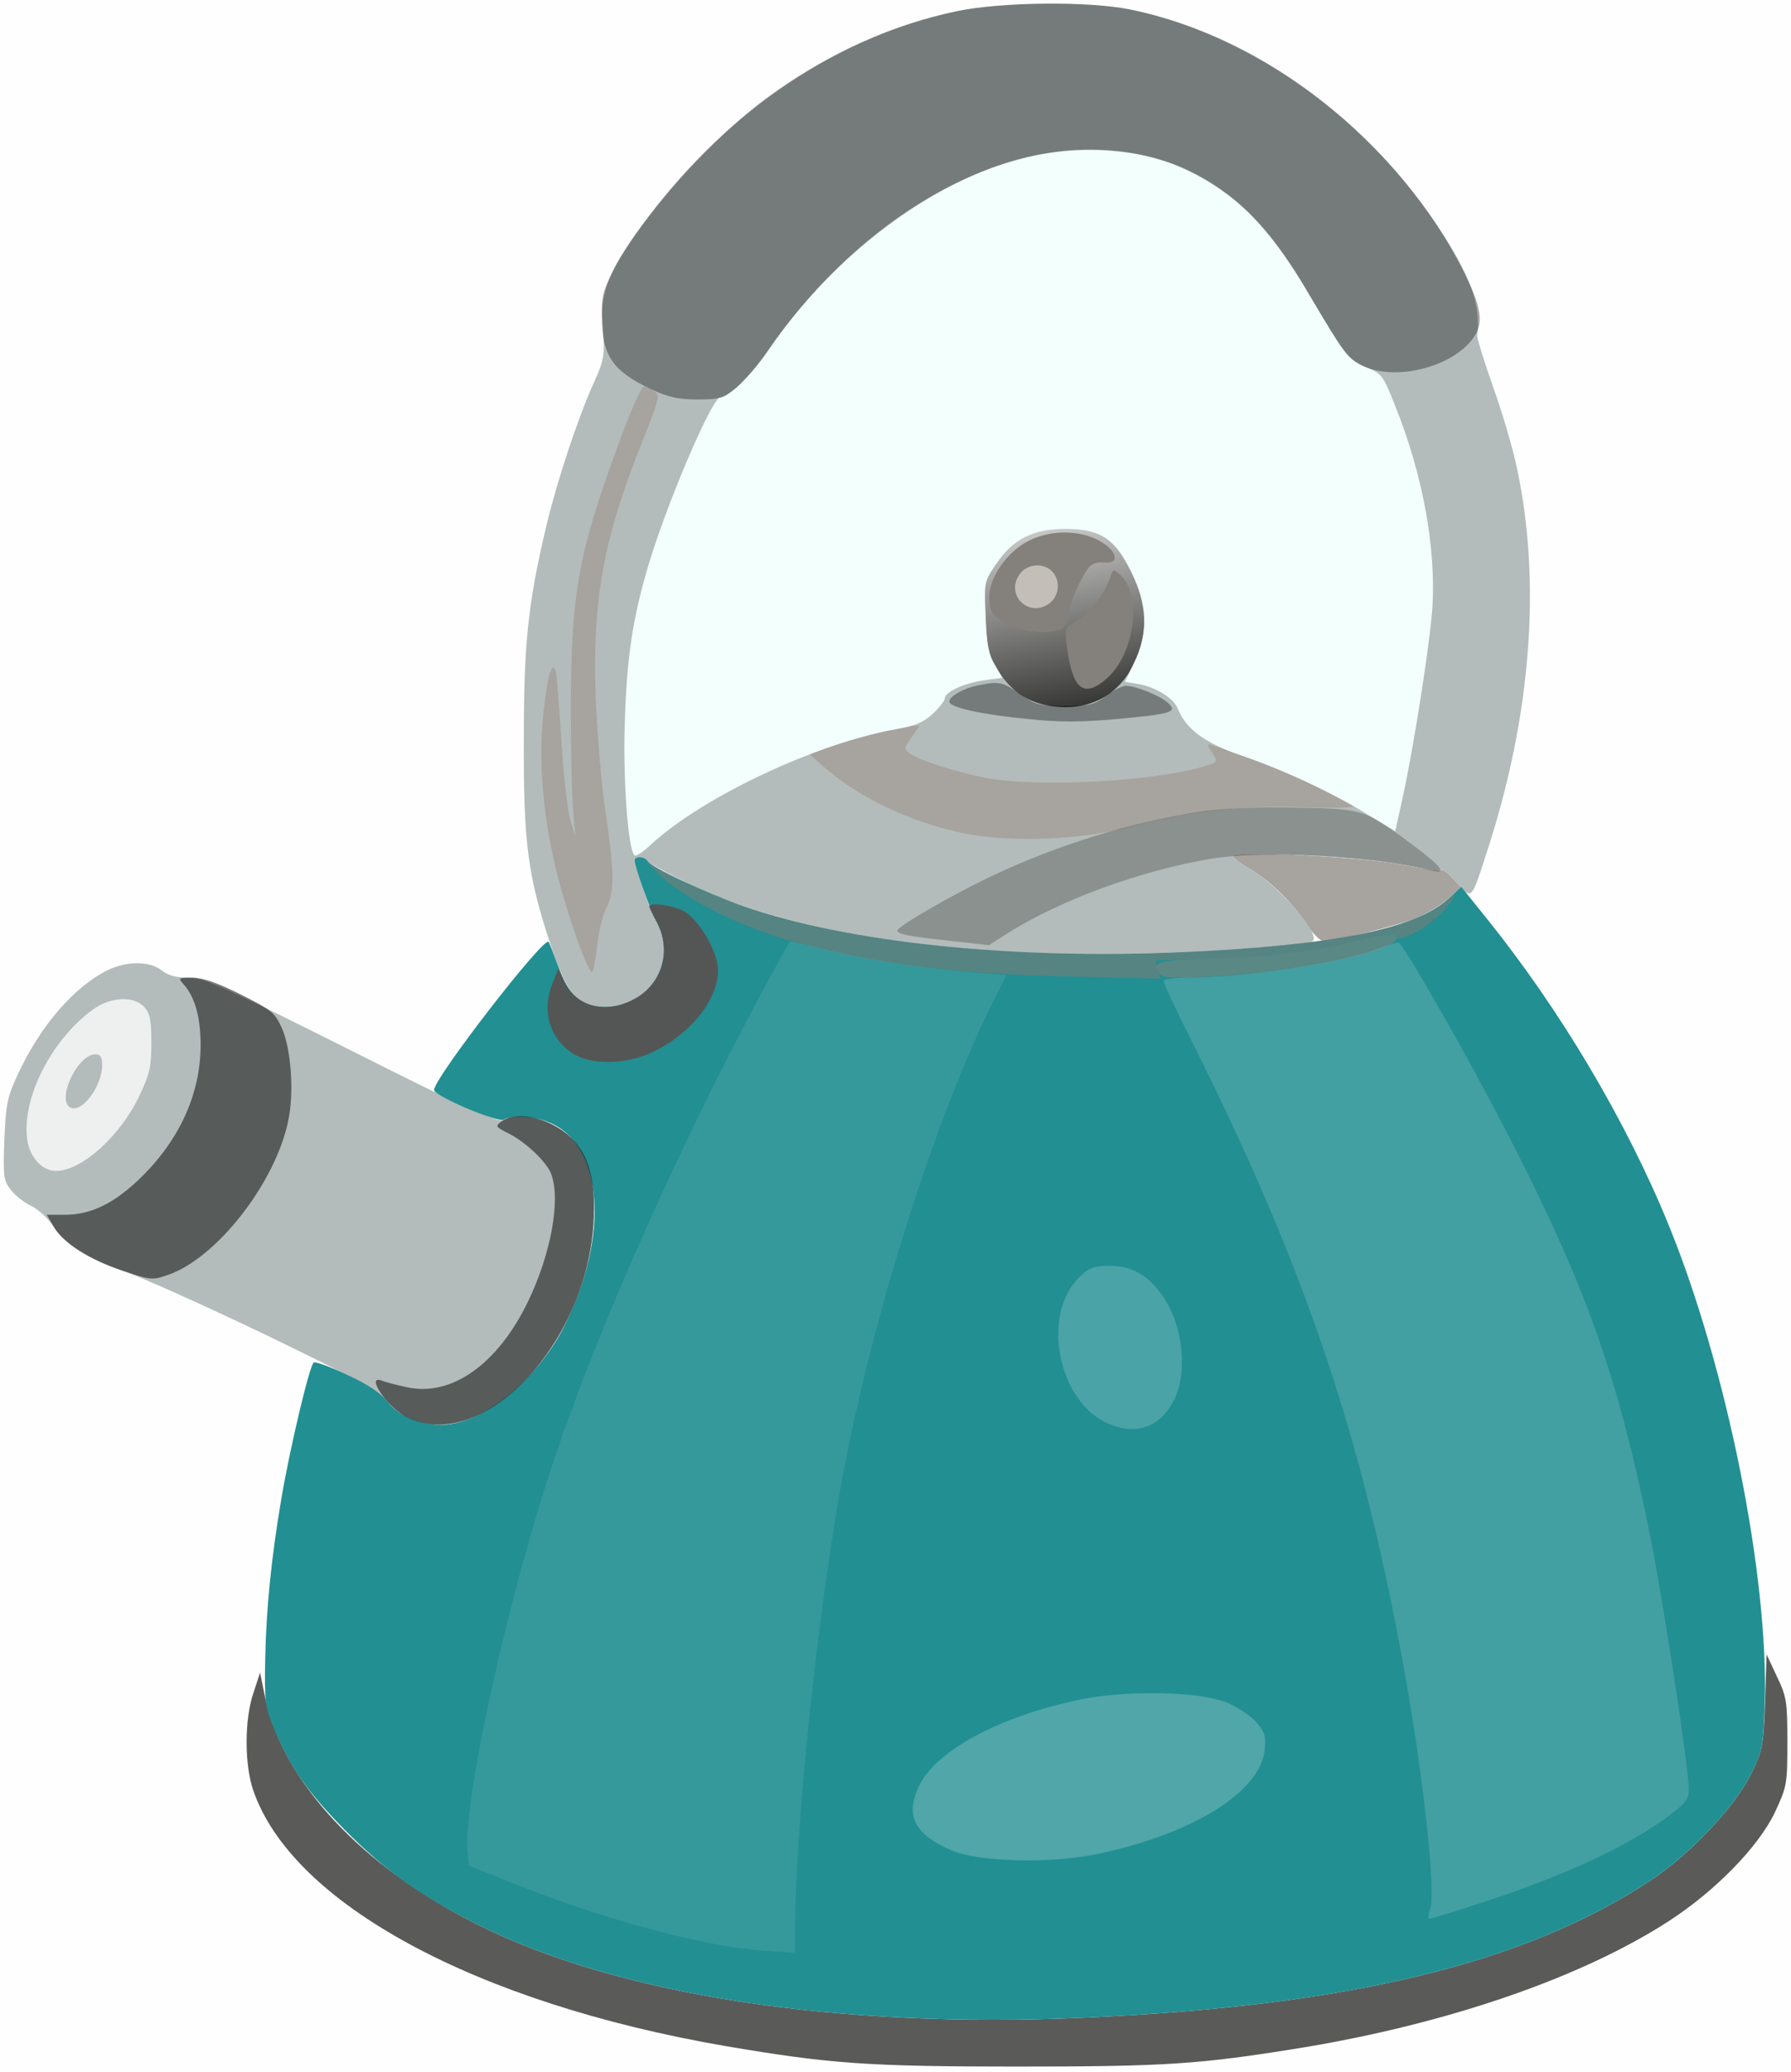 <?xml version="1.0" standalone="no"?>
<!DOCTYPE svg PUBLIC "-//W3C//DTD SVG 20010904//EN"
 "http://www.w3.org/TR/2001/REC-SVG-20010904/DTD/svg10.dtd">
<svg version="1.0" xmlns="http://www.w3.org/2000/svg"
 width="491pt" height="568pt" viewBox="0 0 491 568"
 preserveAspectRatio="xMidYMid meet">
<rect x="0" y="0" width="491" height="568" fill="#808080" stroke="none"/>
<defs>
<linearGradient id="grad_0" x1="0%" y1="100%" x2="100%" y2="100%">
<stop offset="0%" style="stop-color:rgb(254, 254, 254); stop-opacity:1"/>
<stop offset="100%" style="stop-color:rgb(254, 254, 254); stop-opacity:1"/>
</linearGradient>
<linearGradient id="grad_1" x1="0%" y1="83%" x2="100%" y2="83%">
<stop offset="0%" style="stop-color:rgb(90, 91, 88); stop-opacity:1"/>
<stop offset="100%" style="stop-color:rgb(90, 91, 88); stop-opacity:1"/>
</linearGradient>
<linearGradient id="grad_2" x1="0%" y1="100%" x2="100%" y2="100%">
<stop offset="0%" style="stop-color:rgb(167, 163, 158); stop-opacity:1"/>
<stop offset="100%" style="stop-color:rgb(167, 163, 158); stop-opacity:1"/>
</linearGradient>
<linearGradient id="grad_3" x1="0%" y1="32%" x2="100%" y2="32%">
<stop offset="0%" style="stop-color:rgb(179, 188, 186); stop-opacity:1"/>
<stop offset="100%" style="stop-color:rgb(179, 188, 186); stop-opacity:1"/>
</linearGradient>
<linearGradient id="grad_4" x1="0%" y1="76%" x2="100%" y2="76%">
<stop offset="0%" style="stop-color:rgb(167, 163, 158); stop-opacity:1"/>
<stop offset="100%" style="stop-color:rgb(167, 163, 158); stop-opacity:1"/>
</linearGradient>
<linearGradient id="grad_5" x1="0%" y1="68%" x2="100%" y2="68%">
<stop offset="0%" style="stop-color:rgb(179, 188, 186); stop-opacity:1"/>
<stop offset="100%" style="stop-color:rgb(179, 188, 186); stop-opacity:1"/>
</linearGradient>
<linearGradient id="grad_6" x1="0%" y1="30%" x2="100%" y2="30%">
<stop offset="0%" style="stop-color:rgb(34, 143, 146); stop-opacity:1"/>
<stop offset="100%" style="stop-color:rgb(34, 143, 146); stop-opacity:1"/>
</linearGradient>
<linearGradient id="grad_7" x1="0%" y1="70%" x2="100%" y2="70%">
<stop offset="0%" style="stop-color:rgb(74, 163, 166); stop-opacity:1"/>
<stop offset="100%" style="stop-color:rgb(74, 163, 166); stop-opacity:1"/>
</linearGradient>
<linearGradient id="grad_8" x1="62%" y1="0%" x2="45%" y2="101%">
<stop offset="0%" style="stop-color:rgb(51, 52, 49); stop-opacity:1"/>
<stop offset="100%" style="stop-color:rgb(200, 200, 199); stop-opacity:1"/>
</linearGradient>
<linearGradient id="grad_9" x1="0%" y1="66%" x2="100%" y2="66%">
<stop offset="0%" style="stop-color:rgb(132, 129, 125); stop-opacity:1"/>
<stop offset="100%" style="stop-color:rgb(132, 129, 125); stop-opacity:1"/>
</linearGradient>
<linearGradient id="grad_10" x1="0%" y1="41%" x2="100%" y2="41%">
<stop offset="0%" style="stop-color:rgb(167, 163, 158); stop-opacity:1"/>
<stop offset="100%" style="stop-color:rgb(167, 163, 158); stop-opacity:1"/>
</linearGradient>
<linearGradient id="grad_11" x1="0%" y1="23%" x2="100%" y2="23%">
<stop offset="0%" style="stop-color:rgb(242, 255, 252); stop-opacity:1.075"/>
<stop offset="100%" style="stop-color:rgb(242, 255, 252); stop-opacity:1.075"/>
</linearGradient>
<linearGradient id="grad_12" x1="0%" y1="26%" x2="100%" y2="26%">
<stop offset="0%" style="stop-color:rgb(0, 0, 0); stop-opacity:0.345"/>
<stop offset="100%" style="stop-color:rgb(0, 0, 0); stop-opacity:0.345"/>
</linearGradient>
<linearGradient id="grad_13" x1="0%" y1="100%" x2="100%" y2="100%">
<stop offset="0%" style="stop-color:rgb(255, 95, 81); stop-opacity:0.233"/>
<stop offset="100%" style="stop-color:rgb(255, 95, 81); stop-opacity:0.233"/>
</linearGradient>
<linearGradient id="grad_14" x1="0%" y1="10%" x2="100%" y2="10%">
<stop offset="0%" style="stop-color:rgb(0, 0, 0); stop-opacity:0.233"/>
<stop offset="100%" style="stop-color:rgb(0, 0, 0); stop-opacity:0.233"/>
</linearGradient>
<linearGradient id="grad_15" x1="4%" y1="54%" x2="58%" y2="-12%">
<stop offset="0%" style="stop-color:rgb(85, 85, 85); stop-opacity:0.976"/>
<stop offset="100%" style="stop-color:rgb(85, 85, 85); stop-opacity:0.976"/>
</linearGradient>
<linearGradient id="grad_16" x1="0%" y1="33%" x2="100%" y2="33%">
<stop offset="0%" style="stop-color:rgb(255, 115, 98); stop-opacity:0.253"/>
<stop offset="100%" style="stop-color:rgb(255, 115, 98); stop-opacity:0.253"/>
</linearGradient>
<linearGradient id="grad_17" x1="100%" y1="62%" x2="11%" y2="128%">
<stop offset="0%" style="stop-color:rgb(255, 255, 255); stop-opacity:0.208"/>
<stop offset="100%" style="stop-color:rgb(255, 255, 255); stop-opacity:0.21"/>
</linearGradient>
<linearGradient id="grad_18" x1="0%" y1="60%" x2="100%" y2="60%">
<stop offset="0%" style="stop-color:rgb(0, 0, 0); stop-opacity:0.345"/>
<stop offset="100%" style="stop-color:rgb(0, 0, 0); stop-opacity:0.345"/>
</linearGradient>
<linearGradient id="grad_19" x1="100%" y1="96%" x2="16%" y2="2%">
<stop offset="0%" style="stop-color:rgb(255, 255, 255); stop-opacity:0.087"/>
<stop offset="100%" style="stop-color:rgb(255, 255, 255); stop-opacity:0.088"/>
</linearGradient>
<linearGradient id="grad_20" x1="95%" y1="10%" x2="8%" y2="99%">
<stop offset="0%" style="stop-color:rgb(255, 255, 255); stop-opacity:0.148"/>
<stop offset="100%" style="stop-color:rgb(255, 255, 255); stop-opacity:0.148"/>
</linearGradient>
<linearGradient id="grad_21" x1="0%" y1="20%" x2="100%" y2="20%">
<stop offset="0%" style="stop-color:rgb(0, 0, 0); stop-opacity:0.514"/>
<stop offset="100%" style="stop-color:rgb(0, 0, 0); stop-opacity:0.514"/>
</linearGradient>
<linearGradient id="grad_22" x1="0%" y1="14%" x2="100%" y2="14%">
<stop offset="0%" style="stop-color:rgb(0, 0, 0); stop-opacity:0.514"/>
<stop offset="100%" style="stop-color:rgb(0, 0, 0); stop-opacity:0.514"/>
</linearGradient>
<linearGradient id="grad_23" x1="0%" y1="30%" x2="93%" y2="20%">
<stop offset="0%" style="stop-color:rgb(255, 255, 255); stop-opacity:0.773"/>
<stop offset="100%" style="stop-color:rgb(255, 255, 255); stop-opacity:0.775"/>
</linearGradient>
<linearGradient id="grad_24" x1="0%" y1="63%" x2="100%" y2="63%">
<stop offset="0%" style="stop-color:rgb(255, 249, 241); stop-opacity:0.509"/>
<stop offset="100%" style="stop-color:rgb(255, 249, 241); stop-opacity:0.509"/>
</linearGradient>
</defs>
<g transform="translate(0,568) scale(0.1,-0.1)"
fill="url(#grad_0)" stroke="none">
<g>
<path d="M0 2840 l0 -2840 2455 0 2455 0 0 2840 0 2840 -2455 0 -2455 0 0
-2840z"/>
</g>
</g>
<g transform="translate(0,568) scale(0.1,-0.1)"
fill="url(#grad_1)" stroke="none">
<g>
<path d="M4839 1015 c-5 -124 -7 -133 -39 -199 -45 -90 -167 -219 -274 -290
-344 -228 -828 -345 -1556 -377 -677 -30 -1274 62 -1660 255 -319 159 -536
393 -584 627 l-13 64 -18 -55 c-25 -72 -25 -197 -1 -267 106 -311 610 -584
1296 -702 283 -48 387 -56 795 -56 411 0 502 6 780 51 403 66 772 193 1012
349 126 82 243 202 288 295 34 73 35 78 35 195 0 111 -2 124 -29 180 l-28 60
-4 -130z"/>
</g>
</g>
<g transform="translate(0,568) scale(0.1,-0.1)"
fill="url(#grad_2)" stroke="none">
<g>
<path d="M3380 3334 c0 -5 19 -20 42 -33 57 -33 121 -94 158 -152 18 -27 39
-49 49 -49 32 1 187 39 245 60 33 13 75 37 95 56 l36 32 -24 26 c-13 14 -27
24 -30 21 -4 -2 -56 5 -116 16 -120 21 -455 38 -455 23z"/>
</g>
</g>
<g transform="translate(0,568) scale(0.1,-0.1)"
fill="url(#grad_3)" stroke="none">
<g>
<path d="M2622 5649 c-176 -37 -348 -114 -506 -227 -160 -114 -366 -344 -438
-490 -29 -59 -31 -67 -25 -148 5 -81 3 -91 -25 -153 -45 -100 -102 -273 -131
-396 -50 -211 -61 -321 -61 -585 -1 -279 11 -371 72 -555 45 -139 76 -175 148
-175 126 0 203 123 144 232 -26 49 -64 168 -56 176 4 3 15 1 24 -6 9 -6 51
-30 93 -51 331 -172 907 -241 1584 -189 77 5 146 13 152 17 30 16 -91 154
-176 203 -23 13 -41 27 -41 32 0 15 335 -2 455 -23 60 -11 112 -18 116 -15 4
2 23 -14 43 -36 42 -47 39 -50 84 90 120 369 148 736 80 1050 -11 52 -40 151
-65 220 -24 69 -44 132 -43 140 10 87 -21 170 -112 305 -208 306 -516 523
-840 589 -112 23 -355 21 -476 -5z"/>
</g>
</g>
<g transform="translate(0,568) scale(0.1,-0.1)"
fill="url(#grad_4)" stroke="none">
<g>
<path d="M2385 3665 c-49 -13 -107 -30 -129 -37 l-38 -14 38 -34 c101 -88 241
-155 390 -185 124 -25 321 -17 446 17 156 43 310 61 482 55 94 -3 144 -1 135
5 -59 40 -267 129 -379 163 -24 8 -24 7 -7 -18 16 -25 16 -26 -16 -36 -136
-43 -462 -61 -607 -33 -80 16 -181 48 -205 66 -18 13 -17 15 4 45 l22 31 -23
0 c-13 -1 -63 -12 -113 -25z"/>
</g>
</g>
<g transform="translate(0,568) scale(0.1,-0.1)"
fill="url(#grad_5)" stroke="none">
<g>
<path d="M294 3020 c-92 -46 -185 -154 -246 -287 -28 -60 -32 -80 -36 -178 -4
-101 -2 -112 18 -137 11 -15 37 -35 56 -44 20 -10 47 -35 60 -56 32 -50 96
-90 197 -124 44 -15 216 -92 381 -171 250 -121 307 -152 334 -184 40 -46 112
-72 176 -63 191 29 376 289 393 549 7 115 -11 187 -61 236 -53 51 -139 74
-186 49 -15 -8 -95 28 -417 190 -353 177 -405 200 -447 200 -33 0 -56 6 -73
20 -33 26 -96 26 -149 0z"/>
</g>
</g>
<g transform="translate(0,568) scale(0.1,-0.1)"
fill="url(#grad_6)" stroke="none">
<g>
<path d="M1740 3322 c0 -18 42 -136 61 -171 57 -107 -20 -231 -144 -231 -62 0
-98 31 -127 112 -13 35 -24 64 -26 66 -12 17 -314 -373 -314 -406 0 -16 176
-91 191 -81 19 12 78 10 117 -5 157 -56 177 -316 44 -571 -70 -132 -201 -243
-308 -259 -63 -9 -138 17 -171 61 -19 24 -54 48 -111 74 -46 22 -87 37 -92 34
-11 -7 -65 -233 -89 -375 -27 -161 -41 -295 -44 -440 -2 -116 0 -130 24 -188
47 -110 92 -174 194 -278 112 -113 209 -182 365 -260 386 -193 983 -285 1660
-255 728 32 1212 149 1556 377 107 71 229 200 274 290 32 65 34 76 38 195 11
347 -103 917 -263 1310 -117 287 -298 591 -499 841 l-70 87 -37 -34 c-91 -82
-316 -127 -727 -145 -469 -21 -916 26 -1204 126 -105 37 -252 106 -263 124 -7
12 -35 14 -35 2z"/>
</g>
</g>
<g transform="translate(0,568) scale(0.1,-0.1)"
fill="url(#grad_7)" stroke="none">
<g>
<path d="M2957 2177 c-103 -104 -56 -339 80 -399 79 -35 146 -10 184 69 31 65
24 177 -17 253 -41 75 -92 110 -160 110 -47 0 -57 -4 -87 -33z"/>
</g>
</g>
<g transform="translate(0,568) scale(0.1,-0.1)"
fill="url(#grad_8)" stroke="none">
<g>
<path d="M2809 4207 c-27 -14 -57 -42 -78 -73 -33 -48 -33 -50 -29 -144 3 -83
7 -102 31 -143 40 -67 94 -100 172 -105 107 -7 189 54 221 164 21 73 14 130
-29 214 -42 84 -83 110 -178 110 -50 0 -77 -6 -110 -23z"/>
</g>
</g>
<g transform="translate(0,568) scale(0.1,-0.1)"
fill="url(#grad_9)" stroke="none">
<g>
<path d="M2819 4197 c-62 -32 -111 -107 -107 -161 3 -36 8 -43 46 -65 48 -26
132 -32 157 -11 8 7 15 23 15 36 0 25 30 95 54 127 9 12 24 17 42 15 45 -5 38
31 -11 59 -55 31 -136 31 -196 0z"/>
</g>
<g>
<path d="M3044 4098 c-13 -41 -56 -98 -91 -119 -34 -21 -34 -22 -28 -73 16
-117 46 -141 109 -86 77 68 98 229 37 284 -18 17 -20 16 -27 -6z"/>
</g>
</g>
<g transform="translate(0,568) scale(0.1,-0.1)"
fill="url(#grad_10)" stroke="none">
<g>
<path d="M1692 4453 c-107 -291 -127 -405 -127 -718 0 -121 3 -249 7 -285 l6
-65 -14 45 c-8 25 -19 124 -25 220 -6 96 -13 181 -15 189 -10 33 -23 -10 -34
-113 -15 -135 -1 -292 40 -452 28 -106 74 -239 91 -258 4 -5 11 24 15 63 4 40
15 89 25 109 24 46 24 95 -1 267 -12 77 -23 219 -27 315 -9 269 21 432 128
700 46 116 49 126 33 137 -10 7 -23 13 -29 13 -7 0 -40 -75 -73 -167z"/>
</g>
</g>
<g transform="translate(0,568) scale(0.1,-0.1)"
fill="url(#grad_11)" stroke="none">
<g>
<path d="M2840 5255 c-260 -52 -553 -266 -736 -539 -42 -62 -107 -126 -130
-126 -22 0 -145 -288 -195 -455 -44 -147 -60 -251 -66 -430 -6 -156 9 -359 27
-370 4 -3 25 11 46 31 141 130 454 277 670 315 53 9 76 19 102 43 17 16 32 35
32 41 0 18 52 42 107 50 l51 7 -21 36 c-17 28 -22 57 -25 132 -4 94 -4 96 29
144 46 68 101 96 188 96 97 0 136 -25 181 -115 46 -91 49 -172 9 -252 l-25
-52 36 -6 c48 -8 98 -39 109 -68 22 -55 74 -94 171 -127 113 -38 247 -100 350
-163 l75 -46 17 77 c33 146 78 437 85 537 10 165 -27 366 -102 552 -33 84 -37
89 -79 106 -48 20 -58 33 -156 198 -107 183 -203 281 -336 344 -111 53 -273
68 -414 40z"/>
</g>
</g>
<g transform="translate(0,568) scale(0.1,-0.1)"
fill="url(#grad_12)" stroke="none">
<g>
<path d="M2622 5649 c-321 -67 -624 -270 -845 -564 -98 -130 -127 -193 -127
-272 0 -107 29 -150 135 -200 47 -22 75 -28 127 -28 59 0 70 3 105 31 21 17
60 62 86 100 237 343 578 555 890 554 142 -1 263 -41 376 -126 76 -57 144
-140 221 -273 96 -162 102 -171 142 -192 93 -48 262 -3 313 84 22 37 14 80
-32 172 -178 356 -543 643 -915 719 -112 23 -355 21 -476 -5z"/>
</g>
</g>
<g transform="translate(0,568) scale(0.1,-0.1)"
fill="url(#grad_13)" stroke="none">
<g>
<path d="M1809 3281 c64 -62 213 -138 345 -176 230 -66 452 -95 779 -102 l248
-6 -6 25 -6 25 158 6 c182 7 279 19 405 51 72 18 90 20 96 9 14 -24 127 50
154 102 10 18 9 18 -13 -2 -86 -78 -325 -126 -727 -143 -469 -21 -916 26
-1204 126 -101 35 -225 93 -263 121 -11 9 4 -8 34 -36z"/>
</g>
</g>
<g transform="translate(0,568) scale(0.1,-0.1)"
fill="url(#grad_14)" stroke="none">
<g>
<path d="M3291 3455 c-191 -29 -391 -91 -569 -175 -114 -54 -262 -140 -262
-151 0 -10 32 -16 153 -29 l98 -11 47 30 c144 92 366 174 562 207 149 24 442
9 608 -33 40 -10 23 12 -50 67 -137 102 -138 103 -327 106 -109 2 -198 -2
-260 -11z"/>
</g>
</g>
<g transform="translate(0,568) scale(0.1,-0.1)"
fill="url(#grad_15)" stroke="none">
<g>
<path d="M1780 3195 c0 -3 9 -22 20 -42 41 -77 17 -166 -55 -208 -81 -48 -168
-26 -200 49 l-14 31 -15 -37 c-32 -75 -11 -153 53 -195 49 -33 146 -32 218 2
113 52 193 160 180 241 -8 50 -53 122 -90 145 -29 17 -97 27 -97 14z"/>
</g>
</g>
<g transform="translate(0,568) scale(0.1,-0.1)"
fill="url(#grad_16)" stroke="none">
<g>
<path d="M3727 3103 c-122 -31 -218 -43 -399 -50 -158 -6 -170 -9 -149 -42 8
-12 33 -13 138 -8 264 14 550 78 508 114 -6 5 -47 -1 -98 -14z"/>
</g>
</g>
<g transform="translate(0,568) scale(0.1,-0.1)"
fill="url(#grad_17)" stroke="none">
<g>
<path d="M2955 1020 c-219 -47 -388 -139 -435 -235 -39 -81 -14 -132 85 -176
73 -33 273 -39 405 -11 260 55 444 169 457 284 4 37 1 49 -21 75 -14 17 -49
41 -78 54 -75 33 -282 37 -413 9z"/>
</g>
</g>
<g transform="translate(0,568) scale(0.1,-0.1)"
fill="url(#grad_18)" stroke="none">
<g>
<path d="M2680 3801 c-42 -9 -81 -32 -77 -46 5 -15 90 -34 215 -46 86 -9 143
-9 244 0 152 14 168 19 139 45 -21 19 -85 45 -114 46 -10 0 -35 -12 -54 -27
-33 -25 -45 -28 -114 -28 -71 0 -81 3 -123 33 -48 33 -56 35 -116 23z"/>
</g>
</g>
<g transform="translate(0,568) scale(0.1,-0.1)"
fill="url(#grad_19)" stroke="none">
<g>
<path d="M2093 2968 c-229 -425 -449 -919 -572 -1283 -126 -374 -250 -932
-239 -1077 l3 -42 95 -38 c258 -105 541 -183 709 -195 l91 -6 0 69 c0 286 67
913 136 1267 84 437 256 973 410 1278 l33 66 -87 7 c-127 10 -283 33 -400 61
-57 14 -105 25 -106 25 -1 0 -34 -60 -73 -132z"/>
</g>
</g>
<g transform="translate(0,568) scale(0.1,-0.1)"
fill="url(#grad_20)" stroke="none">
<g>
<path d="M3778 3079 c-98 -38 -368 -79 -525 -79 -36 0 -63 -4 -63 -10 0 -6 34
-78 75 -160 312 -622 469 -1086 584 -1725 53 -291 88 -615 72 -658 -6 -15 -7
-27 -2 -27 5 0 69 20 142 44 232 75 407 157 522 244 38 29 47 42 47 67 0 56
-69 509 -105 689 -90 449 -177 693 -404 1131 -106 205 -274 498 -287 501 -5 1
-30 -7 -56 -17z"/>
</g>
</g>
<g transform="translate(0,568) scale(0.1,-0.1)"
fill="url(#grad_21)" stroke="none">
<g>
<path d="M503 2982 c31 -34 47 -90 47 -167 0 -134 -59 -263 -169 -368 -70 -67
-133 -97 -203 -97 l-50 0 19 -32 c26 -45 98 -91 191 -122 74 -25 80 -26 122
-11 133 45 295 252 330 422 17 78 8 197 -17 254 -19 43 -28 50 -113 93 -64 32
-104 46 -133 46 -38 0 -39 -1 -24 -18z"/>
</g>
</g>
<g transform="translate(0,568) scale(0.1,-0.1)"
fill="url(#grad_22)" stroke="none">
<g>
<path d="M1375 2606 c-18 -13 -17 -15 21 -34 47 -24 103 -78 115 -110 27 -71
-1 -221 -64 -351 -83 -171 -209 -260 -330 -234 -29 6 -60 14 -69 18 -49 19 14
-73 67 -100 205 -101 491 195 512 530 7 115 -11 187 -61 236 -56 54 -149 76
-191 45z"/>
</g>
</g>
<g transform="translate(0,568) scale(0.1,-0.1)"
fill="url(#grad_23)" stroke="none">
<g>
<path d="M254 2912 c-115 -84 -196 -246 -179 -358 7 -47 41 -84 79 -84 71 1
177 97 229 208 27 57 32 78 32 143 0 62 -4 81 -19 98 -29 32 -93 29 -142 -7z
m26 -152 c0 -56 -53 -129 -85 -117 -43 17 16 147 67 147 13 0 18 -8 18 -30z"/>
</g>
</g>
<g transform="translate(0,568) scale(0.1,-0.1)"
fill="url(#grad_24)" stroke="none">
<g>
<path d="M2794 4104 c-37 -55 25 -117 80 -80 30 19 35 65 10 90 -25 25 -71 20
-90 -10z"/>
</g>
</g>
</svg>
